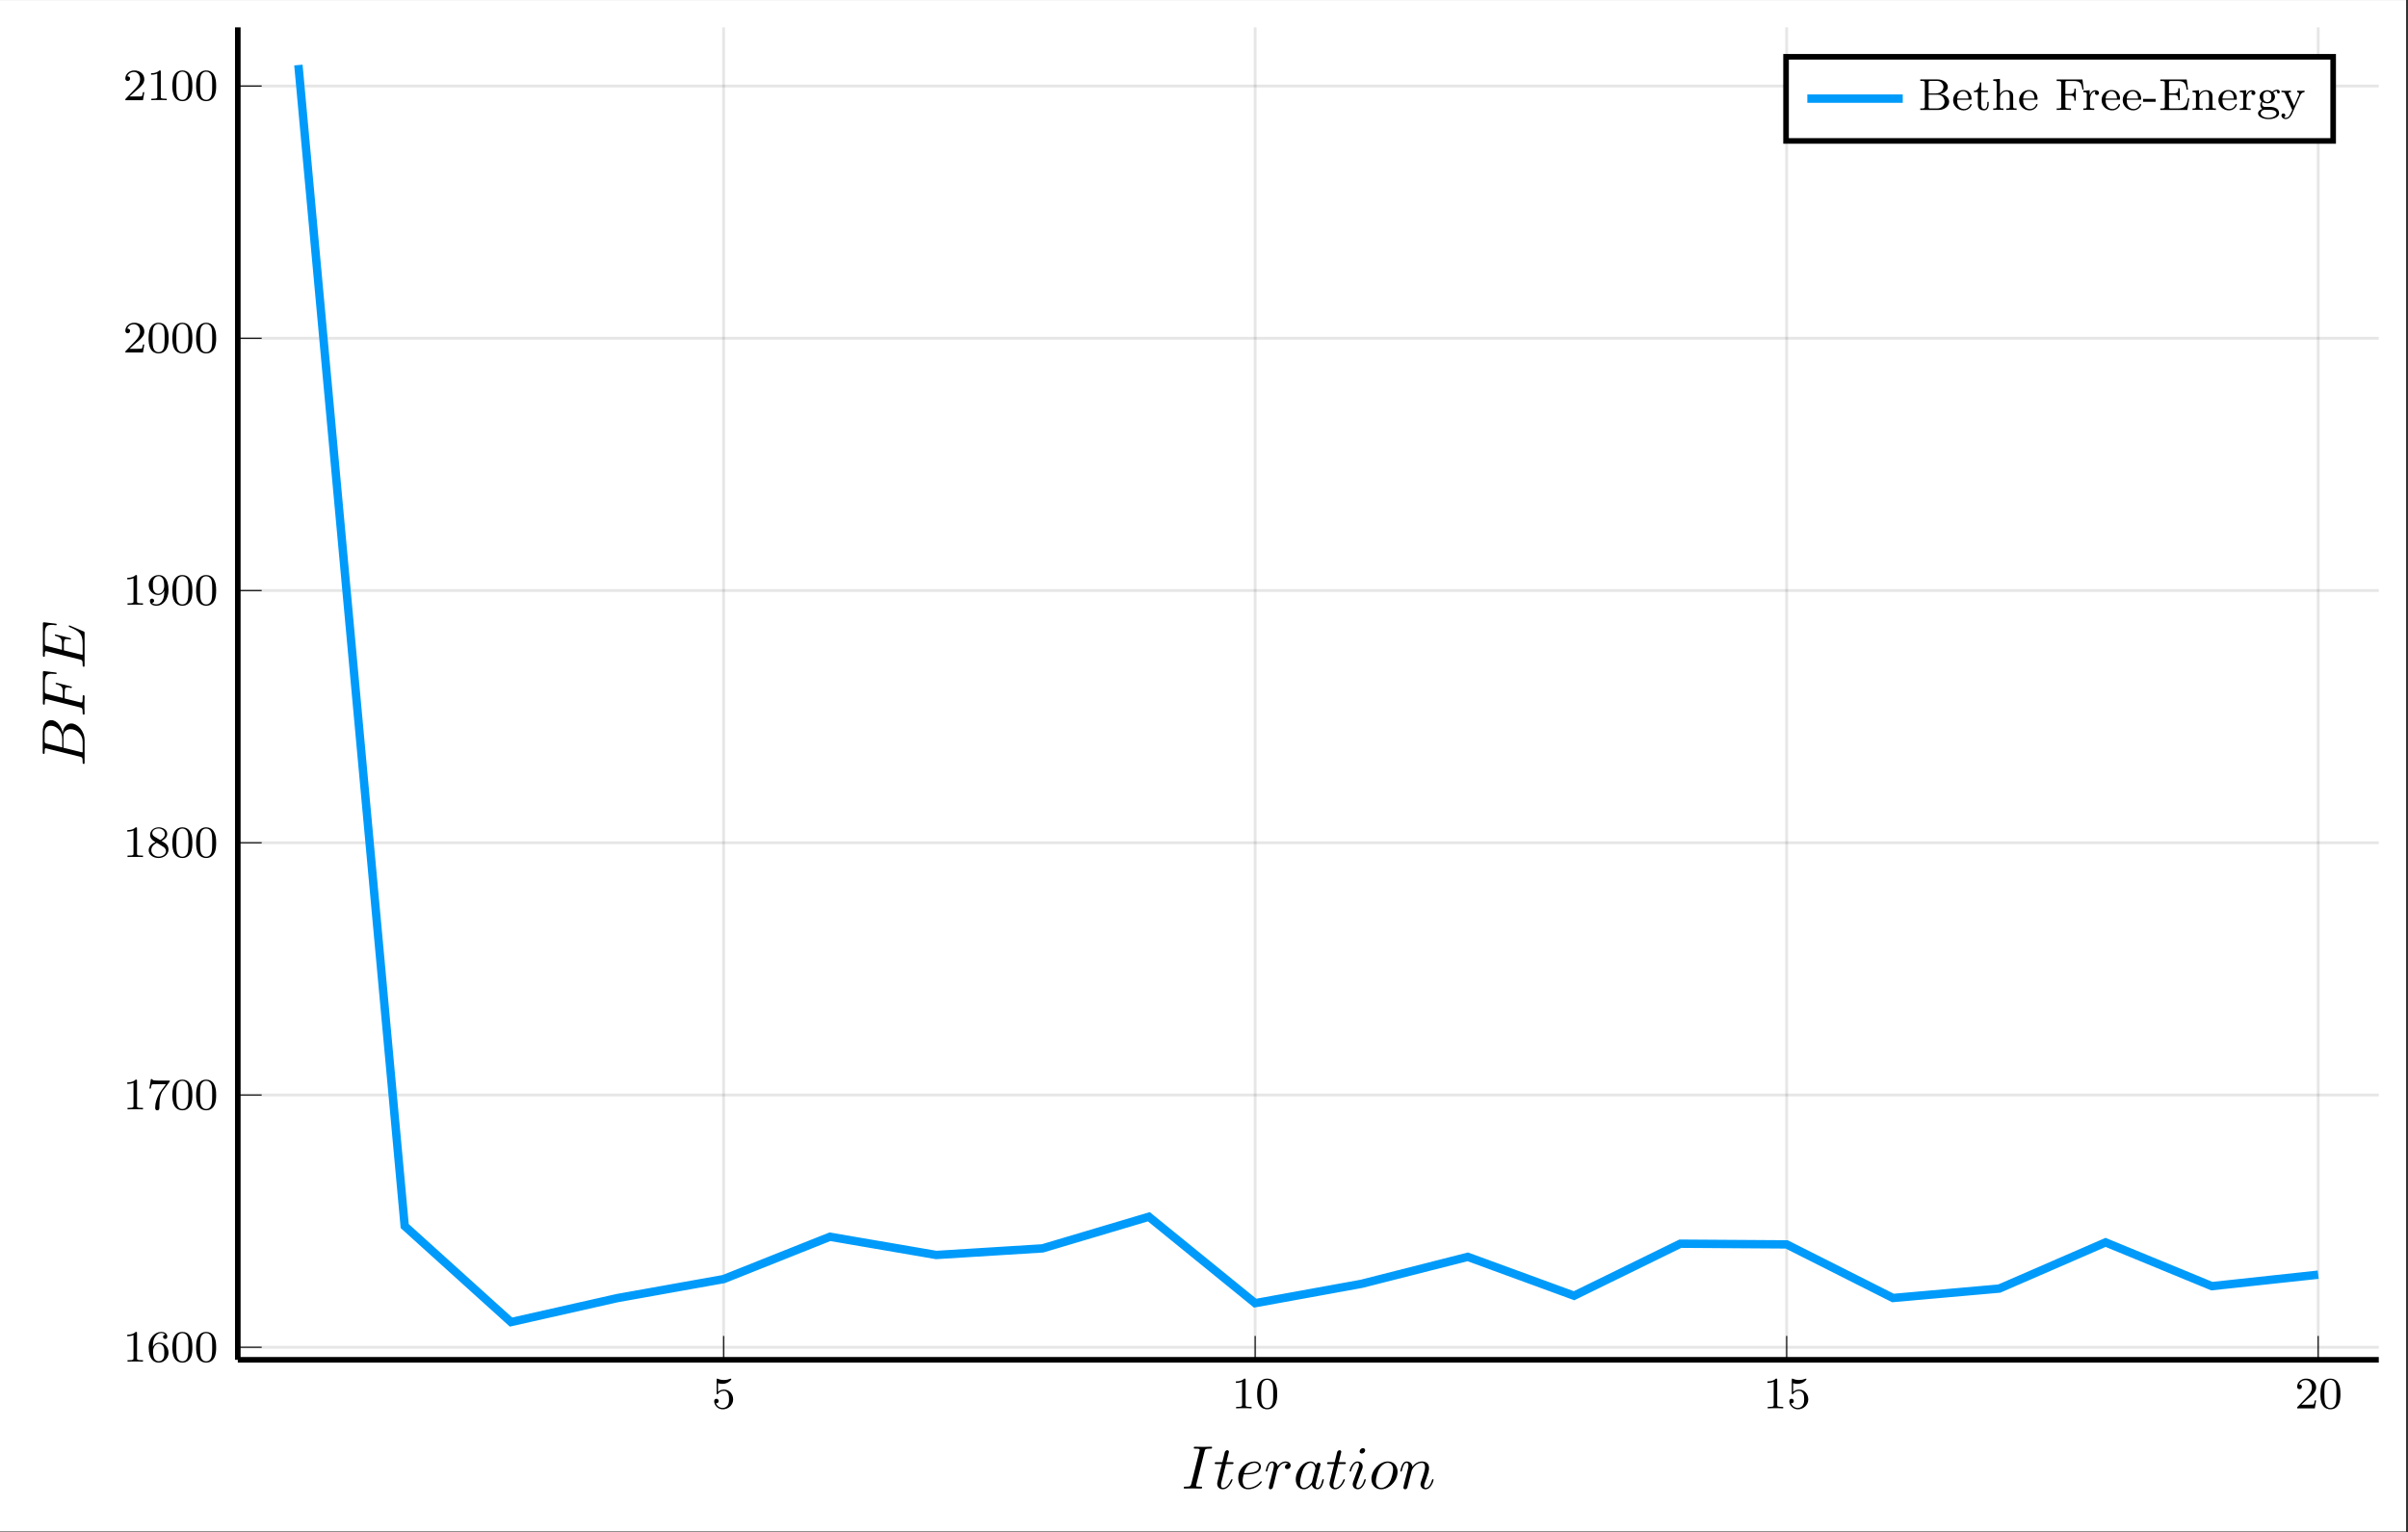 <?xml version="1.0" encoding="UTF-8"?>
<svg xmlns="http://www.w3.org/2000/svg" xmlns:xlink="http://www.w3.org/1999/xlink" width="428.656pt" height="272.854pt" viewBox="0 0 428.656 272.854" version="1.2">
<rect x="0" y="0" width="428.656" height="272.854" fill="#333333" stroke="none"/>
<defs>
<g>
<symbol overflow="visible" id="glyph-1683047843869994-0-0">
<path style="stroke:none;" d=""/>
</symbol>
<symbol overflow="visible" id="glyph-1683047843869994-0-1">
<path style="stroke:none;" d="M 1.109 -4.484 C 1.219 -4.453 1.531 -4.359 1.875 -4.359 C 2.875 -4.359 3.469 -5.062 3.469 -5.188 C 3.469 -5.281 3.422 -5.297 3.375 -5.297 C 3.359 -5.297 3.344 -5.297 3.281 -5.266 C 2.969 -5.141 2.594 -5.047 2.172 -5.047 C 1.703 -5.047 1.312 -5.156 1.062 -5.266 C 0.984 -5.297 0.969 -5.297 0.953 -5.297 C 0.859 -5.297 0.859 -5.219 0.859 -5.062 L 0.859 -2.734 C 0.859 -2.594 0.859 -2.5 0.984 -2.5 C 1.047 -2.5 1.062 -2.531 1.109 -2.594 C 1.203 -2.703 1.5 -3.109 2.188 -3.109 C 2.625 -3.109 2.844 -2.75 2.922 -2.594 C 3.047 -2.312 3.062 -1.938 3.062 -1.641 C 3.062 -1.344 3.062 -0.906 2.844 -0.562 C 2.688 -0.312 2.359 -0.078 1.938 -0.078 C 1.422 -0.078 0.922 -0.391 0.734 -0.922 C 0.75 -0.906 0.812 -0.906 0.812 -0.906 C 1.031 -0.906 1.219 -1.047 1.219 -1.297 C 1.219 -1.594 0.984 -1.703 0.828 -1.703 C 0.672 -1.703 0.422 -1.625 0.422 -1.281 C 0.422 -0.562 1.047 0.172 1.953 0.172 C 2.953 0.172 3.797 -0.609 3.797 -1.594 C 3.797 -2.516 3.125 -3.344 2.188 -3.344 C 1.797 -3.344 1.422 -3.219 1.109 -2.938 Z M 1.109 -4.484 "/>
</symbol>
<symbol overflow="visible" id="glyph-1683047843869994-0-2">
<path style="stroke:none;" d="M 2.5 -5.078 C 2.5 -5.297 2.484 -5.297 2.266 -5.297 C 1.938 -4.984 1.516 -4.797 0.766 -4.797 L 0.766 -4.531 C 0.984 -4.531 1.406 -4.531 1.875 -4.734 L 1.875 -0.656 C 1.875 -0.359 1.844 -0.266 1.094 -0.266 L 0.812 -0.266 L 0.812 0 C 1.141 -0.031 1.828 -0.031 2.188 -0.031 C 2.547 -0.031 3.234 -0.031 3.562 0 L 3.562 -0.266 L 3.281 -0.266 C 2.531 -0.266 2.5 -0.359 2.5 -0.656 Z M 2.5 -5.078 "/>
</symbol>
<symbol overflow="visible" id="glyph-1683047843869994-0-3">
<path style="stroke:none;" d="M 3.891 -2.547 C 3.891 -3.391 3.812 -3.906 3.547 -4.422 C 3.203 -5.125 2.547 -5.297 2.109 -5.297 C 1.109 -5.297 0.734 -4.547 0.625 -4.328 C 0.344 -3.75 0.328 -2.953 0.328 -2.547 C 0.328 -2.016 0.344 -1.219 0.734 -0.578 C 1.094 0.016 1.688 0.172 2.109 0.172 C 2.5 0.172 3.172 0.047 3.578 -0.734 C 3.875 -1.312 3.891 -2.031 3.891 -2.547 Z M 2.109 -0.062 C 1.844 -0.062 1.297 -0.188 1.125 -1.016 C 1.031 -1.469 1.031 -2.219 1.031 -2.641 C 1.031 -3.188 1.031 -3.75 1.125 -4.188 C 1.297 -5 1.906 -5.078 2.109 -5.078 C 2.375 -5.078 2.938 -4.938 3.094 -4.219 C 3.188 -3.781 3.188 -3.172 3.188 -2.641 C 3.188 -2.172 3.188 -1.453 3.094 -1 C 2.922 -0.172 2.375 -0.062 2.109 -0.062 Z M 2.109 -0.062 "/>
</symbol>
<symbol overflow="visible" id="glyph-1683047843869994-0-4">
<path style="stroke:none;" d="M 2.25 -1.625 C 2.375 -1.75 2.703 -2.016 2.844 -2.125 C 3.328 -2.578 3.797 -3.016 3.797 -3.734 C 3.797 -4.688 3 -5.297 2.016 -5.297 C 1.047 -5.297 0.422 -4.578 0.422 -3.859 C 0.422 -3.469 0.734 -3.422 0.844 -3.422 C 1.016 -3.422 1.266 -3.531 1.266 -3.844 C 1.266 -4.25 0.859 -4.25 0.766 -4.25 C 1 -4.844 1.531 -5.031 1.922 -5.031 C 2.656 -5.031 3.047 -4.406 3.047 -3.734 C 3.047 -2.906 2.469 -2.297 1.516 -1.344 L 0.516 -0.297 C 0.422 -0.219 0.422 -0.203 0.422 0 L 3.562 0 L 3.797 -1.422 L 3.547 -1.422 C 3.531 -1.266 3.469 -0.875 3.375 -0.719 C 3.328 -0.656 2.719 -0.656 2.594 -0.656 L 1.172 -0.656 Z M 2.25 -1.625 "/>
</symbol>
<symbol overflow="visible" id="glyph-1683047843869994-0-5">
<path style="stroke:none;" d="M 1.094 -2.641 C 1.094 -3.297 1.156 -3.875 1.438 -4.359 C 1.688 -4.766 2.094 -5.094 2.594 -5.094 C 2.75 -5.094 3.109 -5.062 3.297 -4.797 C 2.938 -4.766 2.906 -4.5 2.906 -4.422 C 2.906 -4.172 3.094 -4.047 3.281 -4.047 C 3.422 -4.047 3.656 -4.125 3.656 -4.438 C 3.656 -4.906 3.297 -5.297 2.578 -5.297 C 1.469 -5.297 0.344 -4.25 0.344 -2.531 C 0.344 -0.359 1.359 0.172 2.125 0.172 C 2.516 0.172 2.922 0.062 3.281 -0.281 C 3.609 -0.594 3.875 -0.922 3.875 -1.625 C 3.875 -2.656 3.078 -3.391 2.203 -3.391 C 1.625 -3.391 1.281 -3.031 1.094 -2.641 Z M 2.125 -0.078 C 1.703 -0.078 1.438 -0.359 1.328 -0.594 C 1.141 -0.953 1.125 -1.484 1.125 -1.797 C 1.125 -2.578 1.547 -3.172 2.172 -3.172 C 2.562 -3.172 2.812 -2.969 2.953 -2.688 C 3.125 -2.391 3.125 -2.031 3.125 -1.625 C 3.125 -1.219 3.125 -0.875 2.969 -0.578 C 2.75 -0.219 2.484 -0.078 2.125 -0.078 Z M 2.125 -0.078 "/>
</symbol>
<symbol overflow="visible" id="glyph-1683047843869994-0-6">
<path style="stroke:none;" d="M 4.031 -4.859 C 4.109 -4.938 4.109 -4.953 4.109 -5.125 L 2.078 -5.125 C 1.875 -5.125 1.641 -5.141 1.438 -5.156 C 1.016 -5.188 1.016 -5.266 0.984 -5.391 L 0.734 -5.391 L 0.469 -3.703 L 0.719 -3.703 C 0.734 -3.828 0.828 -4.375 0.938 -4.438 C 1.016 -4.484 1.625 -4.484 1.734 -4.484 L 3.422 -4.484 L 2.609 -3.375 C 1.703 -2.172 1.5 -0.906 1.5 -0.281 C 1.5 -0.203 1.5 0.172 1.875 0.172 C 2.25 0.172 2.25 -0.188 2.25 -0.281 L 2.25 -0.672 C 2.25 -1.812 2.453 -2.75 2.844 -3.281 Z M 4.031 -4.859 "/>
</symbol>
<symbol overflow="visible" id="glyph-1683047843869994-0-7">
<path style="stroke:none;" d="M 2.641 -2.875 C 3.094 -3.094 3.641 -3.484 3.641 -4.109 C 3.641 -4.875 2.859 -5.297 2.125 -5.297 C 1.281 -5.297 0.594 -4.719 0.594 -3.969 C 0.594 -3.672 0.688 -3.406 0.891 -3.172 C 1.031 -3 1.062 -2.984 1.547 -2.672 C 0.562 -2.234 0.344 -1.656 0.344 -1.219 C 0.344 -0.328 1.234 0.172 2.109 0.172 C 3.078 0.172 3.875 -0.5 3.875 -1.344 C 3.875 -1.844 3.609 -2.172 3.469 -2.312 C 3.344 -2.438 3.328 -2.453 2.641 -2.875 Z M 1.406 -3.625 C 1.172 -3.766 0.984 -4 0.984 -4.266 C 0.984 -4.766 1.531 -5.094 2.109 -5.094 C 2.719 -5.094 3.234 -4.672 3.234 -4.109 C 3.234 -3.656 2.875 -3.266 2.406 -3.031 Z M 1.797 -2.531 C 1.828 -2.516 2.734 -1.953 2.875 -1.875 C 3 -1.797 3.422 -1.547 3.422 -1.062 C 3.422 -0.453 2.766 -0.078 2.125 -0.078 C 1.406 -0.078 0.812 -0.562 0.812 -1.219 C 0.812 -1.812 1.25 -2.281 1.797 -2.531 Z M 1.797 -2.531 "/>
</symbol>
<symbol overflow="visible" id="glyph-1683047843869994-0-8">
<path style="stroke:none;" d="M 3.125 -2.344 C 3.125 -0.406 2.203 -0.078 1.734 -0.078 C 1.562 -0.078 1.156 -0.094 0.938 -0.344 C 1.297 -0.375 1.312 -0.641 1.312 -0.719 C 1.312 -0.953 1.125 -1.094 0.938 -1.094 C 0.797 -1.094 0.562 -1 0.562 -0.703 C 0.562 -0.156 1.016 0.172 1.75 0.172 C 2.844 0.172 3.875 -0.922 3.875 -2.625 C 3.875 -4.688 2.953 -5.297 2.141 -5.297 C 1.188 -5.297 0.344 -4.562 0.344 -3.516 C 0.344 -2.5 1.125 -1.75 2.031 -1.75 C 2.594 -1.75 2.938 -2.109 3.125 -2.516 Z M 2.062 -1.969 C 1.688 -1.969 1.453 -2.141 1.281 -2.438 C 1.094 -2.719 1.094 -3.109 1.094 -3.516 C 1.094 -3.984 1.094 -4.312 1.312 -4.641 C 1.516 -4.938 1.766 -5.094 2.141 -5.094 C 2.672 -5.094 2.906 -4.562 2.938 -4.531 C 3.094 -4.141 3.109 -3.516 3.109 -3.359 C 3.109 -2.719 2.766 -1.969 2.062 -1.969 Z M 2.062 -1.969 "/>
</symbol>
<symbol overflow="visible" id="glyph-1683047843869994-1-0">
<path style="stroke:none;" d=""/>
</symbol>
<symbol overflow="visible" id="glyph-1683047843869994-1-1">
<path style="stroke:none;" d="M 4.078 -6.609 C 4.172 -7 4.203 -7.109 5.078 -7.109 C 5.328 -7.109 5.422 -7.109 5.422 -7.312 C 5.422 -7.453 5.297 -7.453 5.25 -7.453 C 4.938 -7.453 4.141 -7.422 3.812 -7.422 C 3.484 -7.422 2.688 -7.453 2.359 -7.453 C 2.297 -7.453 2.156 -7.453 2.156 -7.234 C 2.156 -7.109 2.25 -7.109 2.453 -7.109 C 2.906 -7.109 3.203 -7.109 3.203 -6.906 C 3.203 -6.844 3.203 -6.828 3.188 -6.734 L 1.719 -0.844 C 1.609 -0.453 1.578 -0.344 0.719 -0.344 C 0.469 -0.344 0.375 -0.344 0.375 -0.125 C 0.375 0 0.5 0 0.531 0 C 0.844 0 1.641 -0.031 1.969 -0.031 C 2.297 -0.031 3.094 0 3.422 0 C 3.516 0 3.641 0 3.641 -0.203 C 3.641 -0.344 3.562 -0.344 3.312 -0.344 C 3.125 -0.344 3.062 -0.344 2.844 -0.359 C 2.625 -0.375 2.578 -0.422 2.578 -0.547 C 2.578 -0.625 2.594 -0.719 2.625 -0.797 Z M 4.078 -6.609 "/>
</symbol>
<symbol overflow="visible" id="glyph-1683047843869994-1-2">
<path style="stroke:none;" d="M 2.25 -4.359 L 3.266 -4.359 C 3.484 -4.359 3.594 -4.359 3.594 -4.578 C 3.594 -4.703 3.484 -4.703 3.297 -4.703 L 2.328 -4.703 C 2.719 -6.25 2.781 -6.469 2.781 -6.531 C 2.781 -6.719 2.656 -6.828 2.469 -6.828 C 2.438 -6.828 2.125 -6.812 2.031 -6.438 L 1.609 -4.703 L 0.578 -4.703 C 0.359 -4.703 0.25 -4.703 0.25 -4.5 C 0.25 -4.359 0.344 -4.359 0.562 -4.359 L 1.516 -4.359 C 0.734 -1.266 0.688 -1.078 0.688 -0.891 C 0.688 -0.297 1.094 0.125 1.688 0.125 C 2.797 0.125 3.422 -1.469 3.422 -1.562 C 3.422 -1.672 3.344 -1.672 3.297 -1.672 C 3.203 -1.672 3.188 -1.641 3.125 -1.516 C 2.656 -0.375 2.078 -0.125 1.719 -0.125 C 1.484 -0.125 1.375 -0.266 1.375 -0.625 C 1.375 -0.891 1.391 -0.953 1.438 -1.141 Z M 2.25 -4.359 "/>
</symbol>
<symbol overflow="visible" id="glyph-1683047843869994-1-3">
<path style="stroke:none;" d="M 2.047 -2.516 C 2.359 -2.516 3.156 -2.547 3.703 -2.766 C 4.469 -3.094 4.531 -3.734 4.531 -3.891 C 4.531 -4.375 4.109 -4.828 3.359 -4.828 C 2.156 -4.828 0.5 -3.766 0.5 -1.859 C 0.5 -0.734 1.141 0.125 2.219 0.125 C 3.781 0.125 4.688 -1.031 4.688 -1.172 C 4.688 -1.234 4.625 -1.312 4.562 -1.312 C 4.5 -1.312 4.484 -1.281 4.422 -1.203 C 3.562 -0.125 2.359 -0.125 2.234 -0.125 C 1.391 -0.125 1.281 -1.031 1.281 -1.391 C 1.281 -1.516 1.297 -1.859 1.469 -2.516 Z M 1.531 -2.766 C 1.953 -4.422 3.078 -4.578 3.359 -4.578 C 3.875 -4.578 4.172 -4.266 4.172 -3.891 C 4.172 -2.766 2.422 -2.766 1.969 -2.766 Z M 1.531 -2.766 "/>
</symbol>
<symbol overflow="visible" id="glyph-1683047843869994-1-4">
<path style="stroke:none;" d="M 0.953 -0.641 C 0.922 -0.484 0.859 -0.234 0.859 -0.172 C 0.859 0.016 1.016 0.125 1.172 0.125 C 1.312 0.125 1.5 0.031 1.578 -0.188 C 1.609 -0.234 1.969 -1.719 2.016 -1.906 C 2.109 -2.266 2.297 -3.031 2.359 -3.328 C 2.406 -3.469 2.719 -3.984 2.984 -4.219 C 3.062 -4.297 3.375 -4.578 3.844 -4.578 C 4.141 -4.578 4.297 -4.453 4.312 -4.453 C 3.984 -4.391 3.734 -4.141 3.734 -3.844 C 3.734 -3.672 3.859 -3.469 4.156 -3.469 C 4.453 -3.469 4.75 -3.719 4.75 -4.109 C 4.75 -4.5 4.406 -4.828 3.844 -4.828 C 3.141 -4.828 2.656 -4.281 2.453 -3.984 C 2.359 -4.469 1.969 -4.828 1.469 -4.828 C 0.953 -4.828 0.75 -4.391 0.656 -4.203 C 0.453 -3.828 0.312 -3.172 0.312 -3.141 C 0.312 -3.031 0.422 -3.031 0.453 -3.031 C 0.562 -3.031 0.562 -3.047 0.625 -3.281 C 0.812 -4.062 1.031 -4.578 1.422 -4.578 C 1.609 -4.578 1.766 -4.5 1.766 -4.078 C 1.766 -3.844 1.734 -3.734 1.594 -3.156 Z M 0.953 -0.641 "/>
</symbol>
<symbol overflow="visible" id="glyph-1683047843869994-1-5">
<path style="stroke:none;" d="M 4.062 -4.125 C 3.875 -4.531 3.562 -4.828 3.062 -4.828 C 1.781 -4.828 0.438 -3.219 0.438 -1.625 C 0.438 -0.594 1.031 0.125 1.891 0.125 C 2.109 0.125 2.656 0.078 3.297 -0.703 C 3.391 -0.234 3.781 0.125 4.297 0.125 C 4.672 0.125 4.922 -0.125 5.109 -0.484 C 5.297 -0.875 5.438 -1.531 5.438 -1.562 C 5.438 -1.672 5.328 -1.672 5.297 -1.672 C 5.188 -1.672 5.188 -1.625 5.141 -1.469 C 4.969 -0.766 4.766 -0.125 4.312 -0.125 C 4.031 -0.125 3.984 -0.406 3.984 -0.625 C 3.984 -0.859 4.016 -0.953 4.141 -1.422 C 4.25 -1.891 4.281 -2 4.375 -2.406 L 4.766 -3.938 C 4.844 -4.25 4.844 -4.266 4.844 -4.312 C 4.844 -4.5 4.719 -4.609 4.531 -4.609 C 4.266 -4.609 4.094 -4.359 4.062 -4.125 Z M 3.359 -1.297 C 3.297 -1.094 3.297 -1.078 3.141 -0.891 C 2.656 -0.297 2.219 -0.125 1.906 -0.125 C 1.359 -0.125 1.203 -0.719 1.203 -1.141 C 1.203 -1.688 1.562 -3.031 1.812 -3.531 C 2.156 -4.172 2.641 -4.578 3.078 -4.578 C 3.781 -4.578 3.938 -3.688 3.938 -3.625 C 3.938 -3.562 3.922 -3.484 3.906 -3.438 Z M 3.359 -1.297 "/>
</symbol>
<symbol overflow="visible" id="glyph-1683047843869994-1-6">
<path style="stroke:none;" d="M 3.094 -6.812 C 3.094 -7.031 2.938 -7.203 2.688 -7.203 C 2.406 -7.203 2.109 -6.922 2.109 -6.625 C 2.109 -6.422 2.25 -6.234 2.516 -6.234 C 2.766 -6.234 3.094 -6.484 3.094 -6.812 Z M 2.266 -2.719 C 2.406 -3.031 2.406 -3.047 2.516 -3.344 C 2.594 -3.562 2.656 -3.719 2.656 -3.922 C 2.656 -4.422 2.297 -4.828 1.75 -4.828 C 0.734 -4.828 0.312 -3.234 0.312 -3.141 C 0.312 -3.031 0.422 -3.031 0.453 -3.031 C 0.562 -3.031 0.562 -3.047 0.625 -3.234 C 0.922 -4.25 1.359 -4.578 1.719 -4.578 C 1.812 -4.578 2 -4.578 2 -4.234 C 2 -4 1.922 -3.781 1.875 -3.672 C 1.781 -3.375 1.297 -2.109 1.125 -1.641 C 1.016 -1.359 0.875 -1 0.875 -0.781 C 0.875 -0.266 1.25 0.125 1.766 0.125 C 2.797 0.125 3.203 -1.469 3.203 -1.562 C 3.203 -1.672 3.094 -1.672 3.062 -1.672 C 2.953 -1.672 2.953 -1.641 2.906 -1.469 C 2.703 -0.781 2.344 -0.125 1.781 -0.125 C 1.609 -0.125 1.531 -0.234 1.531 -0.484 C 1.531 -0.75 1.594 -0.906 1.844 -1.578 Z M 2.266 -2.719 "/>
</symbol>
<symbol overflow="visible" id="glyph-1683047843869994-1-7">
<path style="stroke:none;" d="M 5.109 -2.984 C 5.109 -4.109 4.359 -4.828 3.375 -4.828 C 1.906 -4.828 0.453 -3.266 0.453 -1.719 C 0.453 -0.641 1.172 0.125 2.188 0.125 C 3.641 0.125 5.109 -1.391 5.109 -2.984 Z M 2.203 -0.125 C 1.734 -0.125 1.25 -0.453 1.25 -1.312 C 1.25 -1.844 1.531 -3.016 1.891 -3.578 C 2.438 -4.422 3.047 -4.578 3.359 -4.578 C 3.984 -4.578 4.312 -4.062 4.312 -3.406 C 4.312 -2.984 4.094 -1.828 3.688 -1.125 C 3.297 -0.484 2.703 -0.125 2.203 -0.125 Z M 2.203 -0.125 "/>
</symbol>
<symbol overflow="visible" id="glyph-1683047843869994-1-8">
<path style="stroke:none;" d="M 0.953 -0.641 C 0.922 -0.484 0.859 -0.234 0.859 -0.172 C 0.859 0.016 1.016 0.125 1.172 0.125 C 1.312 0.125 1.5 0.031 1.578 -0.188 C 1.594 -0.203 1.719 -0.719 1.781 -1 L 2.031 -1.969 C 2.094 -2.219 2.156 -2.453 2.219 -2.703 C 2.25 -2.891 2.344 -3.203 2.359 -3.25 C 2.516 -3.594 3.094 -4.578 4.141 -4.578 C 4.625 -4.578 4.719 -4.172 4.719 -3.812 C 4.719 -3.141 4.188 -1.75 4.016 -1.281 C 3.922 -1.031 3.906 -0.891 3.906 -0.781 C 3.906 -0.266 4.281 0.125 4.797 0.125 C 5.828 0.125 6.234 -1.469 6.234 -1.562 C 6.234 -1.672 6.125 -1.672 6.094 -1.672 C 5.984 -1.672 5.984 -1.641 5.938 -1.469 C 5.719 -0.734 5.359 -0.125 4.828 -0.125 C 4.641 -0.125 4.562 -0.234 4.562 -0.484 C 4.562 -0.75 4.656 -1.016 4.75 -1.25 C 4.969 -1.828 5.422 -3.031 5.422 -3.656 C 5.422 -4.391 4.953 -4.828 4.172 -4.828 C 3.188 -4.828 2.656 -4.125 2.469 -3.875 C 2.406 -4.484 1.969 -4.828 1.469 -4.828 C 0.953 -4.828 0.75 -4.391 0.641 -4.203 C 0.469 -3.828 0.312 -3.188 0.312 -3.141 C 0.312 -3.031 0.422 -3.031 0.453 -3.031 C 0.562 -3.031 0.562 -3.047 0.625 -3.281 C 0.812 -4.062 1.031 -4.578 1.422 -4.578 C 1.641 -4.578 1.766 -4.438 1.766 -4.078 C 1.766 -3.844 1.734 -3.734 1.594 -3.156 Z M 0.953 -0.641 "/>
</symbol>
<symbol overflow="visible" id="glyph-1683047843869994-2-0">
<path style="stroke:none;" d=""/>
</symbol>
<symbol overflow="visible" id="glyph-1683047843869994-2-1">
<path style="stroke:none;" d="M -0.844 -1.75 C -0.422 -1.641 -0.344 -1.609 -0.344 -0.75 C -0.344 -0.562 -0.344 -0.453 -0.125 -0.453 C 0 -0.453 0 -0.562 0 -0.75 L 0 -4.641 C 0 -6.375 -1.281 -7.656 -2.359 -7.656 C -3.141 -7.656 -3.781 -7.031 -3.891 -5.969 C -4.094 -7.094 -4.906 -8.25 -5.938 -8.25 C -6.75 -8.25 -7.453 -7.531 -7.453 -6.219 L -7.453 -2.547 C -7.453 -2.344 -7.453 -2.234 -7.234 -2.234 C -7.109 -2.234 -7.109 -2.328 -7.109 -2.547 C -7.109 -2.562 -7.109 -2.766 -7.094 -2.953 C -7.062 -3.156 -7.062 -3.25 -6.922 -3.25 C -6.875 -3.25 -6.844 -3.234 -6.703 -3.203 Z M -3.984 -3.391 L -6.703 -4.062 C -7.078 -4.172 -7.109 -4.188 -7.109 -4.656 L -7.109 -6.062 C -7.109 -7.031 -6.469 -7.25 -5.984 -7.25 C -5.031 -7.25 -3.984 -6.312 -3.984 -4.984 Z M -0.344 -2.906 C -0.344 -2.75 -0.344 -2.719 -0.344 -2.656 C -0.359 -2.547 -0.375 -2.516 -0.453 -2.516 C -0.484 -2.516 -0.516 -2.516 -0.703 -2.578 L -3.75 -3.328 L -3.75 -5.391 C -3.75 -6.438 -2.938 -6.641 -2.469 -6.641 C -1.391 -6.641 -0.344 -5.672 -0.344 -4.391 Z M -0.344 -2.906 "/>
</symbol>
<symbol overflow="visible" id="glyph-1683047843869994-2-2">
<path style="stroke:none;" d="M -3.547 -3.297 L -3.547 -4.359 C -3.547 -5.188 -3.375 -5.266 -3.047 -5.266 C -2.984 -5.266 -2.844 -5.266 -2.516 -5.188 C -2.469 -5.172 -2.422 -5.156 -2.406 -5.156 C -2.312 -5.156 -2.266 -5.219 -2.266 -5.297 C -2.266 -5.406 -2.297 -5.406 -2.5 -5.453 L -4.859 -6.047 C -4.984 -6.078 -5 -6.078 -5.031 -6.078 C -5.062 -6.078 -5.156 -6.062 -5.156 -5.953 C -5.156 -5.844 -5.109 -5.828 -4.922 -5.797 C -4.078 -5.562 -3.875 -5.312 -3.875 -4.391 L -3.875 -3.391 L -6.656 -4.094 C -7.031 -4.188 -7.078 -4.203 -7.078 -4.672 L -7.078 -6.125 C -7.078 -7.453 -6.719 -7.703 -5.875 -7.703 C -5.625 -7.703 -5.578 -7.703 -5.297 -7.672 C -5.141 -7.656 -5.125 -7.656 -5.094 -7.656 C -5.031 -7.656 -4.969 -7.688 -4.969 -7.781 C -4.969 -7.906 -5.031 -7.922 -5.234 -7.938 L -7.125 -8.156 C -7.422 -8.188 -7.422 -8.141 -7.422 -7.859 L -7.422 -2.516 C -7.422 -2.297 -7.422 -2.188 -7.203 -2.188 C -7.078 -2.188 -7.078 -2.297 -7.078 -2.5 C -7.078 -2.906 -7.078 -3.203 -6.875 -3.203 C -6.844 -3.203 -6.812 -3.203 -6.625 -3.156 L -0.844 -1.719 C -0.422 -1.609 -0.344 -1.578 -0.344 -0.719 C -0.344 -0.531 -0.344 -0.422 -0.125 -0.422 C 0 -0.422 0 -0.547 0 -0.578 C 0 -0.891 -0.031 -1.703 -0.031 -2.016 C -0.031 -2.375 0 -3.281 0 -3.641 C 0 -3.734 0 -3.875 -0.203 -3.875 C -0.297 -3.875 -0.312 -3.812 -0.328 -3.812 C -0.344 -3.781 -0.344 -3.75 -0.344 -3.5 C -0.344 -3.266 -0.344 -3.203 -0.359 -2.938 C -0.391 -2.625 -0.438 -2.578 -0.578 -2.578 C -0.594 -2.578 -0.672 -2.578 -0.828 -2.625 Z M -3.547 -3.297 "/>
</symbol>
<symbol overflow="visible" id="glyph-1683047843869994-2-3">
<path style="stroke:none;" d="M -2.547 -7.719 C -2.594 -7.75 -2.672 -7.781 -2.688 -7.781 C -2.703 -7.781 -2.812 -7.781 -2.812 -7.641 C -2.812 -7.547 -2.75 -7.531 -2.688 -7.5 C -1.062 -6.797 -0.344 -6.391 -0.344 -4.531 L -0.344 -2.938 C -0.344 -2.781 -0.344 -2.766 -0.344 -2.688 C -0.359 -2.578 -0.375 -2.547 -0.453 -2.547 C -0.484 -2.547 -0.516 -2.547 -0.703 -2.609 L -3.688 -3.344 L -3.688 -4.422 C -3.688 -5.359 -3.453 -5.359 -3.188 -5.359 C -3.109 -5.359 -2.984 -5.359 -2.656 -5.281 C -2.594 -5.25 -2.562 -5.25 -2.531 -5.25 C -2.469 -5.25 -2.406 -5.297 -2.406 -5.391 C -2.406 -5.469 -2.469 -5.5 -2.625 -5.547 L -5.188 -6.172 C -5.25 -6.172 -5.297 -6.125 -5.297 -6.047 C -5.297 -5.938 -5.234 -5.922 -5.109 -5.891 C -4.281 -5.656 -4.031 -5.469 -4.031 -4.453 L -4.031 -3.438 L -6.656 -4.094 C -7.031 -4.188 -7.078 -4.203 -7.078 -4.672 L -7.078 -6.219 C -7.078 -7.547 -6.766 -7.875 -5.875 -7.875 C -5.609 -7.875 -5.578 -7.875 -5.297 -7.828 C -5.219 -7.828 -5.141 -7.812 -5.094 -7.812 C -5.031 -7.812 -4.969 -7.859 -4.969 -7.953 C -4.969 -8.078 -5.031 -8.078 -5.234 -8.109 L -7.125 -8.328 C -7.422 -8.359 -7.422 -8.297 -7.422 -8.031 L -7.422 -2.516 C -7.422 -2.297 -7.422 -2.188 -7.203 -2.188 C -7.078 -2.188 -7.078 -2.297 -7.078 -2.5 C -7.078 -2.906 -7.078 -3.203 -6.875 -3.203 C -6.844 -3.203 -6.812 -3.203 -6.625 -3.156 L -0.844 -1.719 C -0.422 -1.609 -0.344 -1.578 -0.344 -0.719 C -0.344 -0.531 -0.344 -0.422 -0.125 -0.422 C 0 -0.422 0 -0.516 0 -0.719 L 0 -6.375 C 0 -6.625 -0.016 -6.641 -0.188 -6.719 Z M -2.547 -7.719 "/>
</symbol>
<symbol overflow="visible" id="glyph-1683047843869994-3-0">
<path style="stroke:none;" d=""/>
</symbol>
<symbol overflow="visible" id="glyph-1683047843869994-3-1">
<path style="stroke:none;" d="M 5.516 -1.453 C 5.516 -2.109 4.906 -2.734 3.906 -2.844 C 4.766 -3.031 5.281 -3.547 5.281 -4.094 C 5.281 -4.812 4.484 -5.438 3.406 -5.438 L 0.375 -5.438 L 0.375 -5.172 L 0.562 -5.172 C 1.172 -5.172 1.188 -5.094 1.188 -4.797 L 1.188 -0.641 C 1.188 -0.344 1.172 -0.266 0.562 -0.266 L 0.375 -0.266 L 0.375 0 L 3.641 0 C 4.734 0 5.516 -0.703 5.516 -1.453 Z M 4.5 -4.094 C 4.5 -3.547 4.031 -2.938 3.109 -2.938 L 1.859 -2.938 L 1.859 -4.859 C 1.859 -5.125 1.875 -5.172 2.25 -5.172 L 3.359 -5.172 C 4.141 -5.172 4.5 -4.562 4.5 -4.094 Z M 4.703 -1.469 C 4.703 -0.828 4.172 -0.266 3.359 -0.266 L 2.25 -0.266 C 1.875 -0.266 1.859 -0.312 1.859 -0.594 L 1.859 -2.719 L 3.484 -2.719 C 4.25 -2.719 4.703 -2.094 4.703 -1.469 Z M 4.703 -1.469 "/>
</symbol>
<symbol overflow="visible" id="glyph-1683047843869994-3-2">
<path style="stroke:none;" d="M 3.516 -0.953 C 3.516 -0.984 3.484 -1.062 3.391 -1.062 C 3.297 -1.062 3.281 -1.016 3.266 -0.969 C 2.984 -0.188 2.297 -0.172 2.156 -0.172 C 1.797 -0.172 1.422 -0.328 1.188 -0.703 C 0.953 -1.062 0.953 -1.578 0.953 -1.812 L 3.297 -1.812 C 3.469 -1.812 3.516 -1.812 3.516 -2 C 3.516 -2.703 3.125 -3.547 2 -3.547 C 1.016 -3.547 0.234 -2.734 0.234 -1.75 C 0.234 -0.719 1.094 0.078 2.109 0.078 C 3.109 0.078 3.516 -0.766 3.516 -0.953 Z M 2.969 -2.031 L 0.953 -2.031 C 1.031 -3.141 1.703 -3.328 2 -3.328 C 2.938 -3.328 2.969 -2.203 2.969 -2.031 Z M 2.969 -2.031 "/>
</symbol>
<symbol overflow="visible" id="glyph-1683047843869994-3-3">
<path style="stroke:none;" d="M 2.812 -1 L 2.812 -1.438 L 2.562 -1.438 L 2.562 -1.016 C 2.562 -0.469 2.312 -0.172 2.016 -0.172 C 1.484 -0.172 1.484 -0.859 1.484 -0.984 L 1.484 -3.172 L 2.672 -3.172 L 2.672 -3.438 L 1.484 -3.438 L 1.484 -4.906 L 1.234 -4.906 C 1.234 -4.172 0.906 -3.422 0.156 -3.391 L 0.156 -3.172 L 0.875 -3.172 L 0.875 -1 C 0.875 -0.062 1.594 0.078 1.953 0.078 C 2.5 0.078 2.812 -0.391 2.812 -1 Z M 2.812 -1 "/>
</symbol>
<symbol overflow="visible" id="glyph-1683047843869994-3-4">
<path style="stroke:none;" d="M 4.484 0 L 4.484 -0.266 C 3.969 -0.266 3.875 -0.266 3.875 -0.625 L 3.875 -2.422 C 3.875 -3.078 3.562 -3.516 2.734 -3.516 C 2.031 -3.516 1.672 -3.062 1.516 -2.812 L 1.516 -5.531 L 0.328 -5.438 L 0.328 -5.172 C 0.875 -5.172 0.938 -5.125 0.938 -4.734 L 0.938 -0.625 C 0.938 -0.266 0.844 -0.266 0.328 -0.266 L 0.328 0 C 0.672 -0.031 1.016 -0.031 1.234 -0.031 C 1.469 -0.031 1.797 -0.031 2.141 0 L 2.141 -0.266 C 1.641 -0.266 1.531 -0.266 1.531 -0.625 L 1.531 -2.062 C 1.531 -2.906 2.172 -3.297 2.656 -3.297 C 3.141 -3.297 3.266 -2.953 3.266 -2.453 L 3.266 -0.625 C 3.266 -0.266 3.172 -0.266 2.656 -0.266 L 2.656 0 C 3 -0.031 3.359 -0.031 3.562 -0.031 C 3.797 -0.031 4.141 -0.031 4.484 0 Z M 4.484 0 "/>
</symbol>
<symbol overflow="visible" id="glyph-1683047843869994-3-5">
<path style="stroke:none;" d="M 5.156 -3.609 L 4.938 -5.422 L 0.344 -5.422 L 0.344 -5.156 L 0.531 -5.156 C 1.141 -5.156 1.156 -5.062 1.156 -4.766 L 1.156 -0.641 C 1.156 -0.344 1.141 -0.266 0.531 -0.266 L 0.344 -0.266 L 0.344 0 L 1.578 -0.031 C 1.953 -0.031 2.531 -0.031 2.891 0 L 2.891 -0.266 L 2.641 -0.266 C 1.891 -0.266 1.891 -0.375 1.891 -0.656 L 1.891 -2.578 L 2.625 -2.578 C 3.406 -2.578 3.5 -2.328 3.5 -1.656 L 3.75 -1.656 L 3.75 -3.781 L 3.5 -3.781 C 3.5 -3.094 3.406 -2.844 2.625 -2.844 L 1.891 -2.844 L 1.891 -4.828 C 1.891 -5.094 1.906 -5.156 2.266 -5.156 L 3.328 -5.156 C 4.625 -5.156 4.781 -4.656 4.922 -3.609 Z M 5.156 -3.609 "/>
</symbol>
<symbol overflow="visible" id="glyph-1683047843869994-3-6">
<path style="stroke:none;" d="M 3.062 -3.016 C 3.062 -3.297 2.812 -3.516 2.453 -3.516 C 1.938 -3.516 1.578 -3.125 1.422 -2.672 L 1.406 -2.672 L 1.406 -3.516 L 0.281 -3.422 L 0.281 -3.156 C 0.828 -3.156 0.891 -3.109 0.891 -2.719 L 0.891 -0.625 C 0.891 -0.266 0.781 -0.266 0.281 -0.266 L 0.281 0 C 0.594 -0.031 1.031 -0.031 1.219 -0.031 C 1.688 -0.031 1.703 -0.031 2.219 0 L 2.219 -0.266 L 2.062 -0.266 C 1.484 -0.266 1.469 -0.344 1.469 -0.641 L 1.469 -1.812 C 1.469 -2.422 1.719 -3.281 2.484 -3.297 C 2.438 -3.266 2.344 -3.203 2.344 -3.016 C 2.344 -2.766 2.547 -2.656 2.703 -2.656 C 2.891 -2.656 3.062 -2.781 3.062 -3.016 Z M 3.062 -3.016 "/>
</symbol>
<symbol overflow="visible" id="glyph-1683047843869994-3-7">
<path style="stroke:none;" d="M 2.344 -1.453 L 2.344 -1.969 L 0.094 -1.969 L 0.094 -1.453 Z M 2.344 -1.453 "/>
</symbol>
<symbol overflow="visible" id="glyph-1683047843869994-3-8">
<path style="stroke:none;" d="M 5.516 -2.078 L 5.266 -2.078 C 5.062 -0.875 4.891 -0.266 3.453 -0.266 L 2.266 -0.266 C 1.906 -0.266 1.891 -0.312 1.891 -0.594 L 1.891 -2.688 L 2.656 -2.688 C 3.453 -2.688 3.562 -2.453 3.562 -1.75 L 3.812 -1.75 L 3.812 -3.875 L 3.562 -3.875 C 3.562 -3.188 3.453 -2.953 2.656 -2.953 L 1.891 -2.953 L 1.891 -4.828 C 1.891 -5.094 1.906 -5.156 2.266 -5.156 L 3.406 -5.156 C 4.719 -5.156 4.891 -4.672 5.031 -3.609 L 5.281 -3.609 L 5.047 -5.422 L 0.344 -5.422 L 0.344 -5.156 L 0.531 -5.156 C 1.141 -5.156 1.156 -5.062 1.156 -4.766 L 1.156 -0.641 C 1.156 -0.344 1.141 -0.266 0.531 -0.266 L 0.344 -0.266 L 0.344 0 L 5.156 0 Z M 5.516 -2.078 "/>
</symbol>
<symbol overflow="visible" id="glyph-1683047843869994-3-9">
<path style="stroke:none;" d="M 4.484 0 L 4.484 -0.266 C 3.969 -0.266 3.875 -0.266 3.875 -0.625 L 3.875 -2.422 C 3.875 -3.078 3.562 -3.516 2.734 -3.516 C 1.938 -3.516 1.578 -2.938 1.484 -2.75 L 1.484 -3.516 L 0.328 -3.422 L 0.328 -3.156 C 0.875 -3.156 0.938 -3.109 0.938 -2.719 L 0.938 -0.625 C 0.938 -0.266 0.844 -0.266 0.328 -0.266 L 0.328 0 C 0.672 -0.031 1.016 -0.031 1.234 -0.031 C 1.469 -0.031 1.797 -0.031 2.141 0 L 2.141 -0.266 C 1.641 -0.266 1.531 -0.266 1.531 -0.625 L 1.531 -2.062 C 1.531 -2.906 2.172 -3.297 2.656 -3.297 C 3.141 -3.297 3.266 -2.953 3.266 -2.453 L 3.266 -0.625 C 3.266 -0.266 3.172 -0.266 2.656 -0.266 L 2.656 0 C 3 -0.031 3.359 -0.031 3.562 -0.031 C 3.797 -0.031 4.141 -0.031 4.484 0 Z M 4.484 0 "/>
</symbol>
<symbol overflow="visible" id="glyph-1683047843869994-3-10">
<path style="stroke:none;" d="M 4.109 -3.203 C 4.109 -3.328 4 -3.609 3.656 -3.609 C 3.516 -3.609 3.125 -3.562 2.766 -3.234 C 2.562 -3.375 2.25 -3.516 1.875 -3.516 C 1.094 -3.516 0.516 -2.969 0.516 -2.344 C 0.516 -1.969 0.719 -1.688 0.891 -1.531 C 0.703 -1.328 0.641 -1.078 0.641 -0.891 C 0.641 -0.562 0.812 -0.312 0.984 -0.172 C 0.562 -0.062 0.234 0.25 0.234 0.609 C 0.234 1.188 1.062 1.641 2.109 1.641 C 3.109 1.641 3.984 1.234 3.984 0.594 C 3.984 0.172 3.734 -0.172 3.469 -0.297 C 3 -0.547 2.609 -0.547 1.828 -0.547 L 1.375 -0.547 C 1.125 -0.578 0.938 -0.781 0.938 -1.078 C 0.938 -1.266 0.984 -1.344 1.031 -1.406 C 1.375 -1.219 1.688 -1.172 1.875 -1.172 C 2.656 -1.172 3.25 -1.719 3.25 -2.344 C 3.25 -2.641 3.109 -2.906 2.922 -3.109 C 3.031 -3.203 3.297 -3.375 3.688 -3.375 C 3.656 -3.359 3.609 -3.312 3.609 -3.188 C 3.609 -3.047 3.719 -2.938 3.859 -2.938 C 3.969 -2.938 4.109 -3.016 4.109 -3.203 Z M 2.609 -2.344 C 2.609 -2.047 2.578 -1.844 2.453 -1.688 C 2.281 -1.453 2.031 -1.406 1.875 -1.406 C 1.141 -1.406 1.141 -2.172 1.141 -2.344 C 1.141 -2.641 1.172 -2.844 1.297 -3 C 1.438 -3.188 1.656 -3.281 1.875 -3.281 C 2.609 -3.281 2.609 -2.516 2.609 -2.344 Z M 3.516 0.609 C 3.516 1.031 2.906 1.406 2.109 1.406 C 1.312 1.406 0.703 1.031 0.703 0.609 C 0.703 0.438 0.844 -0.031 1.484 -0.031 L 2.25 -0.031 C 2.469 -0.031 3.516 -0.031 3.516 0.609 Z M 3.516 0.609 "/>
</symbol>
<symbol overflow="visible" id="glyph-1683047843869994-3-11">
<path style="stroke:none;" d="M 4.281 -3.172 L 4.281 -3.438 C 4.016 -3.406 4 -3.406 3.656 -3.406 C 3.625 -3.406 3.203 -3.406 2.969 -3.438 L 2.969 -3.172 C 3.203 -3.156 3.312 -3.031 3.312 -2.844 C 3.312 -2.797 3.312 -2.734 3.266 -2.641 L 2.422 -0.719 L 1.484 -2.812 C 1.438 -2.922 1.438 -2.938 1.438 -2.969 C 1.438 -3.156 1.688 -3.172 1.859 -3.172 L 1.859 -3.438 C 1.5 -3.406 1.156 -3.406 0.984 -3.406 C 0.812 -3.406 0.438 -3.406 0.172 -3.438 L 0.172 -3.172 C 0.594 -3.172 0.703 -3.156 0.844 -2.859 L 2.094 0 C 1.734 0.844 1.5 1.406 0.938 1.406 C 0.734 1.406 0.609 1.312 0.609 1.312 C 0.672 1.297 0.859 1.203 0.859 0.969 C 0.859 0.75 0.688 0.625 0.516 0.625 C 0.344 0.625 0.172 0.734 0.172 0.984 C 0.172 1.328 0.516 1.625 0.938 1.625 C 1.656 1.625 2.031 0.766 2.062 0.688 L 3.531 -2.625 C 3.734 -3.078 4.031 -3.156 4.281 -3.172 Z M 4.281 -3.172 "/>
</symbol>
</g>
<clipPath id="clip-1683047843869994-1">
  <path d="M 0 0.035 L 428.312 0.035 L 428.312 272.672 L 0 272.672 Z M 0 0.035 "/>
</clipPath>
<clipPath id="clip-1683047843869994-2">
  <path d="M 42.332 4.82 L 423.531 4.82 L 423.531 242.133 L 42.332 242.133 Z M 42.332 4.82 "/>
</clipPath>
</defs>
<g id="surface1">
<g clip-path="url(#clip-1683047843869994-1)" clip-rule="nonzero">
<path style=" stroke:none;fill-rule:nonzero;fill:rgb(100%,100%,100%);fill-opacity:1;" d="M 0 272.672 L 428.312 272.672 L 428.312 0.035 L 0 0.035 Z M 0 272.672 "/>
<path style=" stroke:none;fill-rule:nonzero;fill:rgb(100%,100%,100%);fill-opacity:1;" d="M 0 272.676 L 0 0.035 L 428.316 0.035 L 428.316 272.676 Z M 0 272.676 "/>
</g>
<path style=" stroke:none;fill-rule:nonzero;fill:rgb(100%,100%,100%);fill-opacity:1;" d="M 42.332 242.133 L 423.531 242.133 L 423.531 4.82 L 42.332 4.82 Z M 42.332 242.133 "/>
<path style="fill:none;stroke-width:0.498;stroke-linecap:butt;stroke-linejoin:miter;stroke:rgb(0%,0%,0%);stroke-opacity:0.1;stroke-miterlimit:10;" d="M 86.569 -0.002 L 86.569 237.501 M 181.282 -0.002 L 181.282 237.501 M 275.995 -0.002 L 275.995 237.501 M 370.707 -0.002 L 370.707 237.501 " transform="matrix(0.999,0,0,-0.999,42.332,242.131)"/>
<path style="fill:none;stroke-width:0.498;stroke-linecap:butt;stroke-linejoin:miter;stroke:rgb(0%,0%,0%);stroke-opacity:0.1;stroke-miterlimit:10;" d="M 0 2.235 L 381.505 2.235 M 0 47.196 L 381.505 47.196 M 0 92.158 L 381.505 92.158 M 0 137.116 L 381.505 137.116 M 0 182.078 L 381.505 182.078 M 0 227.04 L 381.505 227.04 " transform="matrix(0.999,0,0,-0.999,42.332,242.131)"/>
<path style="fill:none;stroke-width:0.199;stroke-linecap:butt;stroke-linejoin:miter;stroke:rgb(0%,0%,0%);stroke-opacity:1;stroke-miterlimit:10;" d="M 86.569 -0.002 L 86.569 4.252 M 181.282 -0.002 L 181.282 4.252 M 275.995 -0.002 L 275.995 4.252 M 370.707 -0.002 L 370.707 4.252 " transform="matrix(0.999,0,0,-0.999,42.332,242.131)"/>
<path style="fill:none;stroke-width:0.199;stroke-linecap:butt;stroke-linejoin:miter;stroke:rgb(0%,0%,0%);stroke-opacity:1;stroke-miterlimit:10;" d="M 0 2.235 L 4.253 2.235 M 0 47.196 L 4.253 47.196 M 0 92.158 L 4.253 92.158 M 0 137.116 L 4.253 137.116 M 0 182.078 L 4.253 182.078 M 0 227.04 L 4.253 227.04 " transform="matrix(0.999,0,0,-0.999,42.332,242.131)"/>
<path style="fill:none;stroke-width:0.996;stroke-linecap:butt;stroke-linejoin:miter;stroke:rgb(0%,0%,0%);stroke-opacity:1;stroke-miterlimit:10;" d="M 0 -0.002 L 381.505 -0.002 " transform="matrix(0.999,0,0,-0.999,42.332,242.131)"/>
<path style="fill:none;stroke-width:0.996;stroke-linecap:butt;stroke-linejoin:miter;stroke:rgb(0%,0%,0%);stroke-opacity:1;stroke-miterlimit:10;" d="M 0 -0.002 L 0 237.501 " transform="matrix(0.999,0,0,-0.999,42.332,242.131)"/>
<g style="fill:rgb(0%,0%,0%);fill-opacity:1;">
  <use xlink:href="#glyph-1683047843869994-0-1" x="126.713" y="250.78"/>
</g>
<g style="fill:rgb(0%,0%,0%);fill-opacity:1;">
  <use xlink:href="#glyph-1683047843869994-0-2" x="219.234" y="250.78"/>
  <use xlink:href="#glyph-1683047843869994-0-3" x="223.465" y="250.78"/>
</g>
<g style="fill:rgb(0%,0%,0%);fill-opacity:1;">
  <use xlink:href="#glyph-1683047843869994-0-2" x="313.869" y="250.78"/>
  <use xlink:href="#glyph-1683047843869994-0-1" x="318.1" y="250.78"/>
</g>
<g style="fill:rgb(0%,0%,0%);fill-opacity:1;">
  <use xlink:href="#glyph-1683047843869994-0-4" x="408.505" y="250.78"/>
  <use xlink:href="#glyph-1683047843869994-0-3" x="412.736" y="250.78"/>
</g>
<g style="fill:rgb(0%,0%,0%);fill-opacity:1;">
  <use xlink:href="#glyph-1683047843869994-0-2" x="21.891" y="242.465"/>
  <use xlink:href="#glyph-1683047843869994-0-5" x="26.123" y="242.465"/>
  <use xlink:href="#glyph-1683047843869994-0-3" x="30.354" y="242.465"/>
  <use xlink:href="#glyph-1683047843869994-0-3" x="34.585" y="242.465"/>
</g>
<g style="fill:rgb(0%,0%,0%);fill-opacity:1;">
  <use xlink:href="#glyph-1683047843869994-0-2" x="21.891" y="197.54"/>
  <use xlink:href="#glyph-1683047843869994-0-6" x="26.123" y="197.54"/>
  <use xlink:href="#glyph-1683047843869994-0-3" x="30.354" y="197.54"/>
  <use xlink:href="#glyph-1683047843869994-0-3" x="34.585" y="197.54"/>
</g>
<g style="fill:rgb(0%,0%,0%);fill-opacity:1;">
  <use xlink:href="#glyph-1683047843869994-0-2" x="21.891" y="152.616"/>
  <use xlink:href="#glyph-1683047843869994-0-7" x="26.123" y="152.616"/>
  <use xlink:href="#glyph-1683047843869994-0-3" x="30.354" y="152.616"/>
  <use xlink:href="#glyph-1683047843869994-0-3" x="34.585" y="152.616"/>
</g>
<g style="fill:rgb(0%,0%,0%);fill-opacity:1;">
  <use xlink:href="#glyph-1683047843869994-0-2" x="21.891" y="107.691"/>
  <use xlink:href="#glyph-1683047843869994-0-8" x="26.123" y="107.691"/>
  <use xlink:href="#glyph-1683047843869994-0-3" x="30.354" y="107.691"/>
  <use xlink:href="#glyph-1683047843869994-0-3" x="34.585" y="107.691"/>
</g>
<g style="fill:rgb(0%,0%,0%);fill-opacity:1;">
  <use xlink:href="#glyph-1683047843869994-0-4" x="21.891" y="62.766"/>
  <use xlink:href="#glyph-1683047843869994-0-3" x="26.123" y="62.766"/>
  <use xlink:href="#glyph-1683047843869994-0-3" x="30.354" y="62.766"/>
  <use xlink:href="#glyph-1683047843869994-0-3" x="34.585" y="62.766"/>
</g>
<g style="fill:rgb(0%,0%,0%);fill-opacity:1;">
  <use xlink:href="#glyph-1683047843869994-0-4" x="21.891" y="17.841"/>
  <use xlink:href="#glyph-1683047843869994-0-2" x="26.123" y="17.841"/>
  <use xlink:href="#glyph-1683047843869994-0-3" x="30.354" y="17.841"/>
  <use xlink:href="#glyph-1683047843869994-0-3" x="34.585" y="17.841"/>
</g>
<g clip-path="url(#clip-1683047843869994-2)" clip-rule="nonzero">
<path style="fill:none;stroke-width:1.494;stroke-linecap:butt;stroke-linejoin:miter;stroke:rgb(0%,60.559%,97.87%);stroke-opacity:1;stroke-miterlimit:10;" d="M 10.798 230.781 L 29.739 23.838 L 48.684 6.723 L 67.625 10.995 L 86.569 14.385 L 105.51 21.93 L 124.451 18.681 L 143.396 19.858 L 162.337 25.495 L 181.282 10.092 L 200.223 13.537 L 219.168 18.349 L 238.109 11.418 L 257.05 20.691 L 275.995 20.566 L 294.936 11.015 L 313.881 12.692 L 332.822 20.925 L 351.763 13.126 L 370.707 15.171 " transform="matrix(0.999,0,0,-0.999,42.332,242.131)"/>
</g>
<g style="fill:rgb(0%,0%,0%);fill-opacity:1;">
  <use xlink:href="#glyph-1683047843869994-1-1" x="210.348" y="265.064"/>
</g>
<g style="fill:rgb(0%,0%,0%);fill-opacity:1;">
  <use xlink:href="#glyph-1683047843869994-1-2" x="215.99" y="265.064"/>
  <use xlink:href="#glyph-1683047843869994-1-3" x="219.926" y="265.064"/>
  <use xlink:href="#glyph-1683047843869994-1-4" x="225.002" y="265.064"/>
</g>
<g style="fill:rgb(0%,0%,0%);fill-opacity:1;">
  <use xlink:href="#glyph-1683047843869994-1-5" x="230.225" y="265.064"/>
  <use xlink:href="#glyph-1683047843869994-1-2" x="235.987" y="265.064"/>
  <use xlink:href="#glyph-1683047843869994-1-6" x="239.923" y="265.064"/>
  <use xlink:href="#glyph-1683047843869994-1-7" x="243.678" y="265.064"/>
  <use xlink:href="#glyph-1683047843869994-1-8" x="248.962" y="265.064"/>
</g>
<g style="fill:rgb(0%,0%,0%);fill-opacity:1;">
  <use xlink:href="#glyph-1683047843869994-2-1" x="15.057" y="136.484"/>
</g>
<g style="fill:rgb(0%,0%,0%);fill-opacity:1;">
  <use xlink:href="#glyph-1683047843869994-2-2" x="15.057" y="127.671"/>
</g>
<g style="fill:rgb(0%,0%,0%);fill-opacity:1;">
  <use xlink:href="#glyph-1683047843869994-2-3" x="15.057" y="119.146"/>
</g>
<path style="fill-rule:nonzero;fill:rgb(100%,100%,100%);fill-opacity:1;stroke-width:0.996;stroke-linecap:butt;stroke-linejoin:miter;stroke:rgb(0%,0%,0%);stroke-opacity:1;stroke-miterlimit:10;" d="M 275.885 217.255 L 373.374 217.255 L 373.374 232.251 L 275.885 232.251 Z M 275.885 217.255 " transform="matrix(0.999,0,0,-0.999,42.332,242.131)"/>
<path style="fill:none;stroke-width:1.494;stroke-linecap:butt;stroke-linejoin:miter;stroke:rgb(0%,60.559%,97.87%);stroke-opacity:1;stroke-miterlimit:10;" d="M 0.001 -0.001 L 17.007 -0.001 " transform="matrix(0.999,0,0,-0.999,321.726,17.561)"/>
<g style="fill:rgb(0%,0%,0%);fill-opacity:1;">
  <use xlink:href="#glyph-1683047843869994-3-1" x="341.458" y="19.578"/>
  <use xlink:href="#glyph-1683047843869994-3-2" x="347.447" y="19.578"/>
  <use xlink:href="#glyph-1683047843869994-3-3" x="351.206" y="19.578"/>
  <use xlink:href="#glyph-1683047843869994-3-4" x="354.495" y="19.578"/>
  <use xlink:href="#glyph-1683047843869994-3-2" x="359.193" y="19.578"/>
</g>
<g style="fill:rgb(0%,0%,0%);fill-opacity:1;">
  <use xlink:href="#glyph-1683047843869994-3-5" x="365.771" y="19.578"/>
</g>
<g style="fill:rgb(0%,0%,0%);fill-opacity:1;">
  <use xlink:href="#glyph-1683047843869994-3-6" x="370.581" y="19.578"/>
  <use xlink:href="#glyph-1683047843869994-3-2" x="373.878" y="19.578"/>
  <use xlink:href="#glyph-1683047843869994-3-2" x="377.637" y="19.578"/>
  <use xlink:href="#glyph-1683047843869994-3-7" x="381.396" y="19.578"/>
  <use xlink:href="#glyph-1683047843869994-3-8" x="384.215" y="19.578"/>
  <use xlink:href="#glyph-1683047843869994-3-9" x="389.973" y="19.578"/>
  <use xlink:href="#glyph-1683047843869994-3-2" x="394.672" y="19.578"/>
  <use xlink:href="#glyph-1683047843869994-3-6" x="398.43" y="19.578"/>
  <use xlink:href="#glyph-1683047843869994-3-10" x="401.727" y="19.578"/>
  <use xlink:href="#glyph-1683047843869994-3-11" x="405.956" y="19.578"/>
</g>
</g>
</svg>

